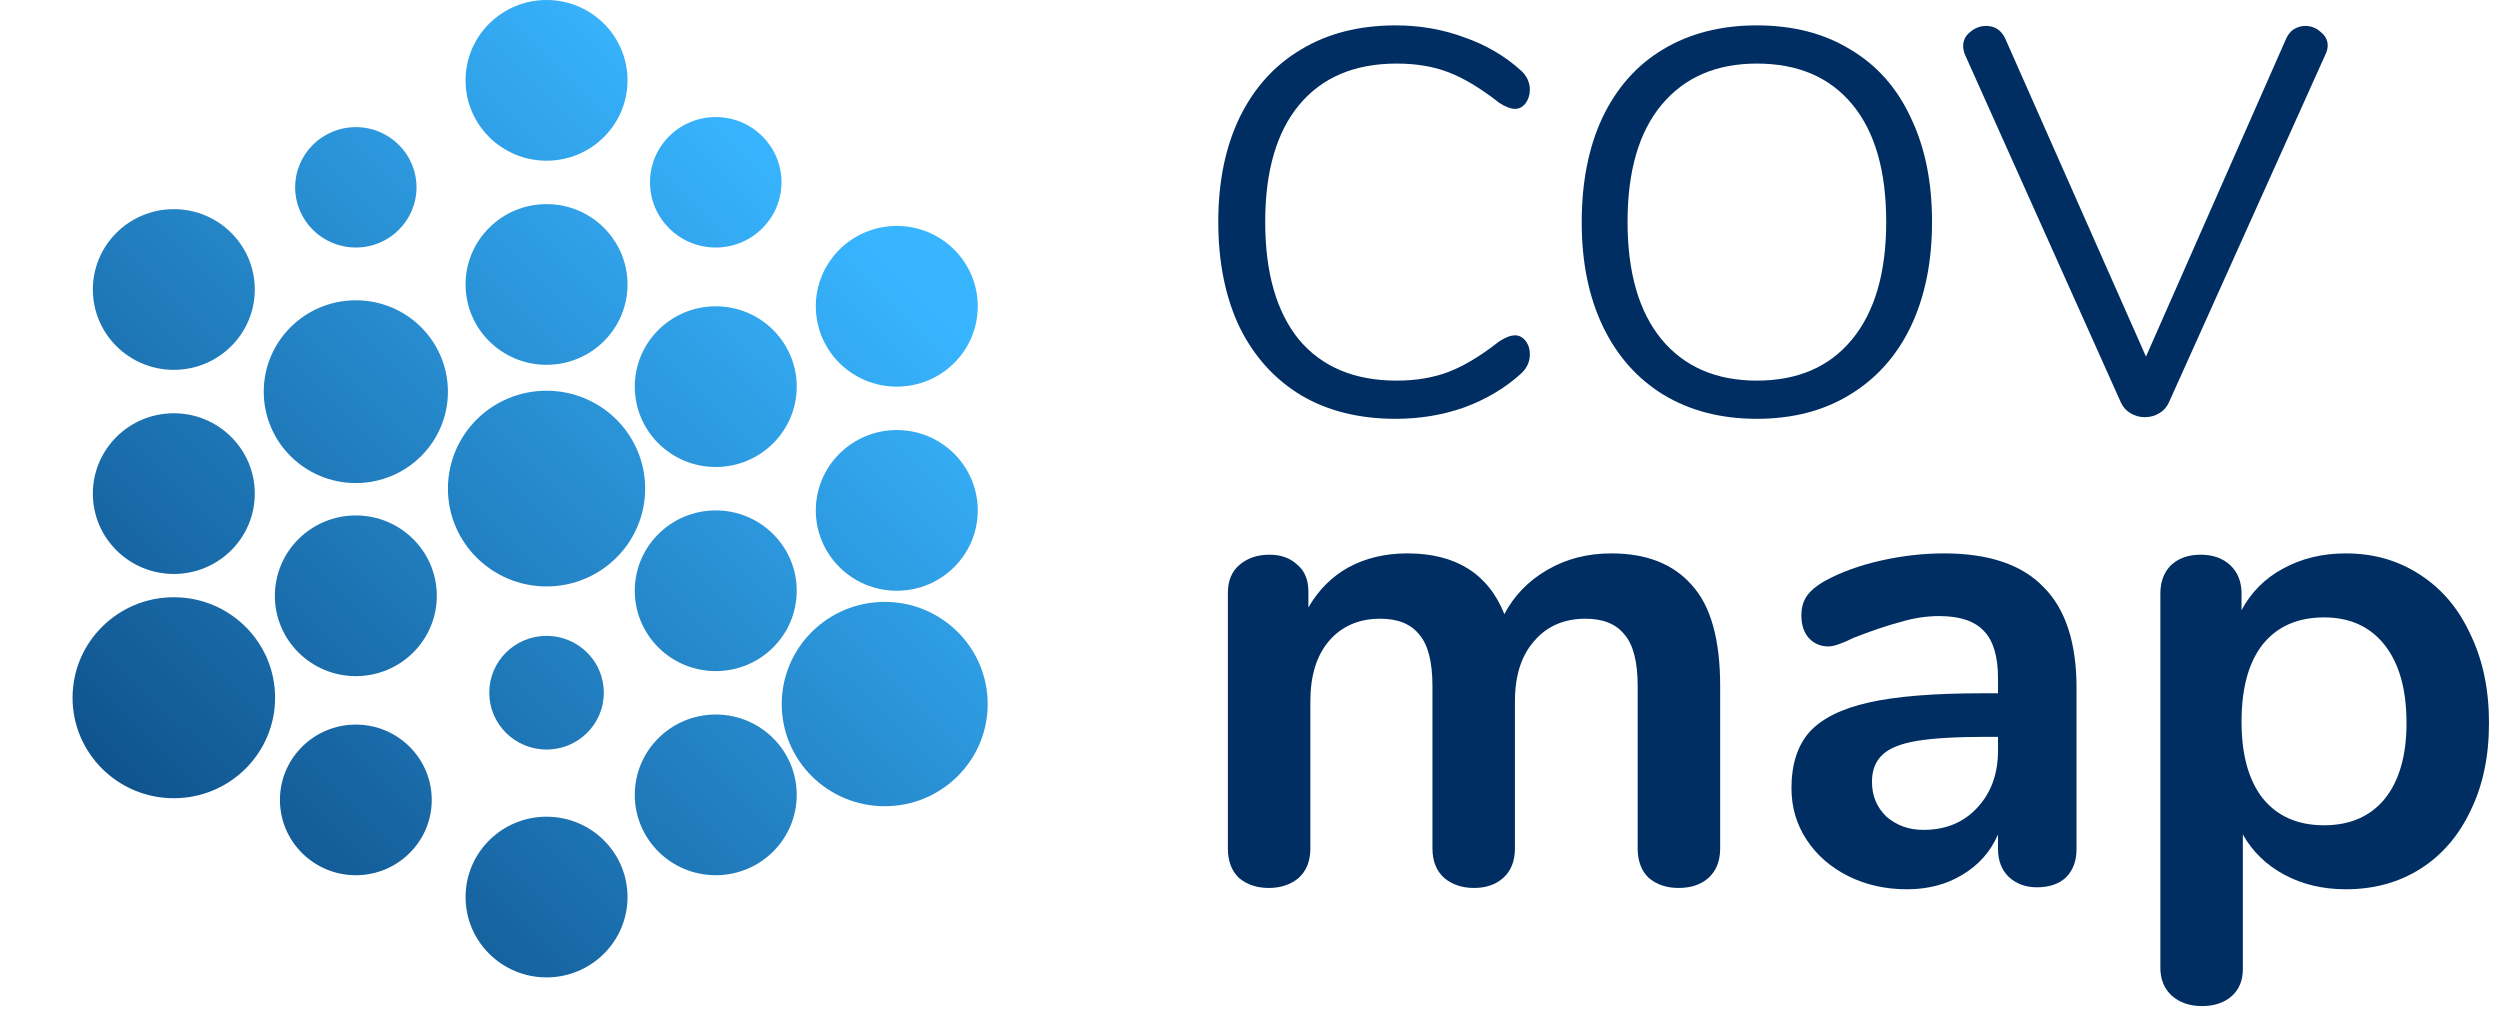 <svg width="197" height="80" viewBox="0 0 197 80" fill="none" xmlns="http://www.w3.org/2000/svg">
<path d="M109.975 33.003C107.108 33.003 104.629 32.387 102.536 31.154C100.443 29.893 98.824 28.101 97.677 25.779C96.559 23.428 96 20.662 96 17.48C96 14.327 96.559 11.589 97.677 9.267C98.824 6.916 100.443 5.125 102.536 3.892C104.629 2.631 107.108 2 109.975 2C111.896 2 113.702 2.315 115.393 2.946C117.113 3.548 118.604 4.422 119.865 5.569C120.324 5.999 120.553 6.501 120.553 7.074C120.553 7.475 120.438 7.834 120.209 8.149C119.98 8.436 119.707 8.579 119.392 8.579C119.048 8.579 118.632 8.421 118.145 8.106C116.683 6.959 115.35 6.157 114.146 5.698C112.971 5.239 111.609 5.01 110.061 5.01C106.736 5.01 104.17 6.099 102.364 8.278C100.587 10.428 99.698 13.495 99.698 17.48C99.698 21.493 100.587 24.589 102.364 26.768C104.17 28.918 106.736 29.993 110.061 29.993C111.58 29.993 112.942 29.764 114.146 29.305C115.35 28.846 116.683 28.044 118.145 26.897C118.632 26.582 119.048 26.424 119.392 26.424C119.707 26.424 119.98 26.567 120.209 26.854C120.438 27.141 120.553 27.499 120.553 27.929C120.553 28.502 120.324 29.004 119.865 29.434C118.604 30.581 117.113 31.469 115.393 32.1C113.702 32.702 111.896 33.003 109.975 33.003Z" fill="#002E62"/>
<path d="M138.442 33.003C135.632 33.003 133.181 32.372 131.089 31.111C129.025 29.85 127.434 28.058 126.316 25.736C125.198 23.414 124.639 20.676 124.639 17.523C124.639 14.341 125.183 11.589 126.273 9.267C127.391 6.916 128.982 5.125 131.046 3.892C133.138 2.631 135.604 2 138.442 2C141.28 2 143.731 2.631 145.795 3.892C147.887 5.125 149.478 6.916 150.568 9.267C151.686 11.589 152.245 14.327 152.245 17.48C152.245 20.633 151.686 23.385 150.568 25.736C149.45 28.058 147.844 29.85 145.752 31.111C143.688 32.372 141.251 33.003 138.442 33.003ZM138.442 29.993C141.652 29.993 144.146 28.918 145.924 26.768C147.73 24.589 148.633 21.493 148.633 17.48C148.633 13.467 147.744 10.385 145.967 8.235C144.189 6.085 141.681 5.01 138.442 5.01C135.231 5.01 132.723 6.099 130.917 8.278C129.139 10.428 128.251 13.495 128.251 17.48C128.251 21.465 129.139 24.546 130.917 26.725C132.723 28.904 135.231 29.993 138.442 29.993Z" fill="#002E62"/>
<path d="M180.154 3.032C180.297 2.717 180.498 2.473 180.756 2.301C181.042 2.129 181.343 2.043 181.659 2.043C182.117 2.043 182.519 2.201 182.863 2.516C183.235 2.803 183.422 3.161 183.422 3.591C183.422 3.82 183.364 4.05 183.25 4.279L170.909 31.713C170.737 32.086 170.479 32.372 170.135 32.573C169.791 32.774 169.418 32.874 169.017 32.874C168.615 32.874 168.243 32.774 167.899 32.573C167.555 32.372 167.297 32.086 167.125 31.713L154.827 4.279C154.741 4.05 154.698 3.835 154.698 3.634C154.698 3.175 154.884 2.803 155.257 2.516C155.629 2.201 156.045 2.043 156.504 2.043C157.192 2.043 157.693 2.373 158.009 3.032L169.103 28.101L180.154 3.032Z" fill="#002E62"/>
<path d="M126.969 43.607C129.742 43.607 131.857 44.439 133.313 46.103C134.804 47.732 135.549 50.384 135.549 54.059V66.851C135.549 67.856 135.237 68.636 134.613 69.191C134.024 69.711 133.244 69.971 132.273 69.971C131.337 69.971 130.557 69.711 129.933 69.191C129.344 68.636 129.049 67.856 129.049 66.851V54.059C129.049 52.152 128.702 50.8 128.009 50.003C127.35 49.171 126.328 48.755 124.941 48.755C123.242 48.755 121.89 49.344 120.885 50.523C119.88 51.667 119.377 53.244 119.377 55.255V66.851C119.377 67.856 119.065 68.636 118.441 69.191C117.852 69.711 117.089 69.971 116.153 69.971C115.217 69.971 114.437 69.711 113.813 69.191C113.189 68.636 112.877 67.856 112.877 66.851V54.059C112.877 52.152 112.53 50.8 111.837 50.003C111.178 49.171 110.156 48.755 108.769 48.755C107.07 48.755 105.718 49.344 104.713 50.523C103.742 51.667 103.257 53.244 103.257 55.255V66.851C103.257 67.856 102.945 68.636 102.321 69.191C101.697 69.711 100.917 69.971 99.981 69.971C99.045 69.971 98.265 69.711 97.641 69.191C97.052 68.636 96.757 67.856 96.757 66.851V46.727C96.757 45.756 97.069 45.011 97.693 44.491C98.317 43.971 99.097 43.711 100.033 43.711C100.934 43.711 101.662 43.971 102.217 44.491C102.806 44.976 103.101 45.687 103.101 46.623V47.871C103.898 46.484 104.956 45.427 106.273 44.699C107.625 43.971 109.168 43.607 110.901 43.607C114.714 43.607 117.262 45.202 118.545 48.391C119.308 46.935 120.434 45.774 121.925 44.907C123.416 44.04 125.097 43.607 126.969 43.607Z" fill="#002E62"/>
<path d="M153.179 43.607C156.715 43.607 159.333 44.491 161.031 46.259C162.765 47.992 163.631 50.644 163.631 54.215V66.903C163.631 67.839 163.354 68.584 162.799 69.139C162.245 69.659 161.482 69.919 160.511 69.919C159.61 69.919 158.865 69.642 158.275 69.087C157.721 68.532 157.443 67.804 157.443 66.903V65.759C156.854 67.111 155.918 68.168 154.635 68.931C153.387 69.694 151.931 70.075 150.267 70.075C148.569 70.075 147.026 69.728 145.639 69.035C144.253 68.342 143.161 67.388 142.363 66.175C141.566 64.962 141.167 63.61 141.167 62.119C141.167 60.247 141.635 58.774 142.571 57.699C143.542 56.624 145.102 55.844 147.251 55.359C149.401 54.874 152.365 54.631 156.143 54.631H157.443V53.435C157.443 51.736 157.079 50.506 156.351 49.743C155.623 48.946 154.445 48.547 152.815 48.547C151.81 48.547 150.787 48.703 149.747 49.015C148.707 49.292 147.477 49.708 146.055 50.263C145.154 50.714 144.495 50.939 144.079 50.939C143.455 50.939 142.935 50.714 142.519 50.263C142.138 49.812 141.947 49.223 141.947 48.495C141.947 47.906 142.086 47.403 142.363 46.987C142.675 46.536 143.178 46.12 143.871 45.739C145.085 45.08 146.523 44.56 148.187 44.179C149.886 43.798 151.55 43.607 153.179 43.607ZM151.567 65.395C153.301 65.395 154.705 64.823 155.779 63.679C156.889 62.5 157.443 60.992 157.443 59.155V58.063H156.507C154.185 58.063 152.382 58.167 151.099 58.375C149.817 58.583 148.898 58.947 148.343 59.467C147.789 59.987 147.511 60.698 147.511 61.599C147.511 62.708 147.893 63.627 148.655 64.355C149.453 65.048 150.423 65.395 151.567 65.395Z" fill="#002E62"/>
<path d="M184.849 43.607C187.033 43.607 188.975 44.162 190.673 45.271C192.407 46.38 193.741 47.958 194.677 50.003C195.648 52.014 196.133 54.336 196.133 56.971C196.133 59.606 195.648 61.911 194.677 63.887C193.741 65.863 192.424 67.388 190.725 68.463C189.027 69.538 187.068 70.075 184.849 70.075C183.047 70.075 181.435 69.694 180.013 68.931C178.592 68.168 177.5 67.111 176.737 65.759V76.367C176.737 77.268 176.443 77.979 175.853 78.499C175.264 79.019 174.484 79.279 173.513 79.279C172.543 79.279 171.745 79.002 171.121 78.447C170.532 77.892 170.237 77.164 170.237 76.263V46.779C170.237 45.843 170.515 45.098 171.069 44.543C171.659 43.988 172.439 43.711 173.409 43.711C174.38 43.711 175.16 43.988 175.749 44.543C176.339 45.098 176.633 45.843 176.633 46.779V48.079C177.396 46.658 178.488 45.566 179.909 44.803C181.365 44.006 183.012 43.607 184.849 43.607ZM183.133 65.031C185.179 65.031 186.773 64.338 187.917 62.951C189.061 61.53 189.633 59.536 189.633 56.971C189.633 54.336 189.061 52.291 187.917 50.835C186.773 49.379 185.179 48.651 183.133 48.651C181.053 48.651 179.441 49.362 178.297 50.783C177.188 52.204 176.633 54.232 176.633 56.867C176.633 59.467 177.188 61.478 178.297 62.899C179.441 64.32 181.053 65.031 183.133 65.031Z" fill="#002E62"/>
<g clip-path="url(#clip0)">
<path d="M43.068 77.019C46.592 77.019 49.449 74.184 49.449 70.687C49.449 67.19 46.592 64.356 43.068 64.356C39.544 64.356 36.687 67.19 36.687 70.687C36.687 74.184 39.544 77.019 43.068 77.019Z" fill="url(#paint0_linear)"/>
<path d="M43.068 59.064C45.561 59.064 47.582 57.058 47.582 54.584C47.582 52.11 45.561 50.105 43.068 50.105C40.575 50.105 38.554 52.11 38.554 54.584C38.554 57.058 40.575 59.064 43.068 59.064Z" fill="url(#paint1_linear)"/>
<path d="M43.068 46.211C47.36 46.211 50.839 42.759 50.839 38.5C50.839 34.241 47.36 30.789 43.068 30.789C38.776 30.789 35.297 34.241 35.297 38.5C35.297 42.759 38.776 46.211 43.068 46.211Z" fill="url(#paint2_linear)"/>
<path d="M43.068 28.747C46.592 28.747 49.449 25.913 49.449 22.416C49.449 18.919 46.592 16.084 43.068 16.084C39.544 16.084 36.687 18.919 36.687 22.416C36.687 25.913 39.544 28.747 43.068 28.747Z" fill="url(#paint3_linear)"/>
<path d="M43.068 12.663C46.592 12.663 49.449 9.828 49.449 6.332C49.449 2.835 46.592 0 43.068 0C39.544 0 36.687 2.835 36.687 6.332C36.687 9.828 39.544 12.663 43.068 12.663Z" fill="url(#paint4_linear)"/>
<path d="M28.04 68.967C31.343 68.967 34.021 66.31 34.021 63.033C34.021 59.755 31.343 57.098 28.04 57.098C24.737 57.098 22.059 59.755 22.059 63.033C22.059 66.31 24.737 68.967 28.04 68.967Z" fill="url(#paint5_linear)"/>
<path d="M28.04 53.28C31.564 53.28 34.421 50.445 34.421 46.949C34.421 43.452 31.564 40.617 28.04 40.617C24.516 40.617 21.659 43.452 21.659 46.949C21.659 50.445 24.516 53.28 28.04 53.28Z" fill="url(#paint6_linear)"/>
<path d="M28.04 38.065C32.048 38.065 35.297 34.841 35.297 30.864C35.297 26.887 32.048 23.663 28.04 23.663C24.032 23.663 20.783 26.887 20.783 30.864C20.783 34.841 24.032 38.065 28.04 38.065Z" fill="url(#paint7_linear)"/>
<path d="M28.04 19.505C30.68 19.505 32.821 17.381 32.821 14.761C32.821 12.141 30.68 10.017 28.04 10.017C25.399 10.017 23.259 12.141 23.259 14.761C23.259 17.381 25.399 19.505 28.04 19.505Z" fill="url(#paint8_linear)"/>
<path d="M13.697 62.9C18.105 62.9 21.678 59.355 21.678 54.981C21.678 50.607 18.105 47.062 13.697 47.062C9.29 47.062 5.717 50.607 5.717 54.981C5.717 59.355 9.29 62.9 13.697 62.9Z" fill="url(#paint9_linear)"/>
<path d="M13.697 45.228C17.221 45.228 20.078 42.394 20.078 38.897C20.078 35.4 17.221 32.565 13.697 32.565C10.173 32.565 7.317 35.4 7.317 38.897C7.317 42.394 10.173 45.228 13.697 45.228Z" fill="url(#paint10_linear)"/>
<path d="M13.697 29.144C17.221 29.144 20.078 26.31 20.078 22.813C20.078 19.316 17.221 16.481 13.697 16.481C10.173 16.481 7.317 19.316 7.317 22.813C7.317 26.31 10.173 29.144 13.697 29.144Z" fill="url(#paint11_linear)"/>
<path d="M56.401 68.967C59.925 68.967 62.782 66.133 62.782 62.636C62.782 59.139 59.925 56.304 56.401 56.304C52.877 56.304 50.02 59.139 50.02 62.636C50.02 66.133 52.877 68.967 56.401 68.967Z" fill="url(#paint12_linear)"/>
<path d="M56.401 52.883C59.925 52.883 62.782 50.048 62.782 46.551C62.782 43.055 59.925 40.22 56.401 40.22C52.877 40.22 50.02 43.055 50.02 46.551C50.02 50.048 52.877 52.883 56.401 52.883Z" fill="url(#paint13_linear)"/>
<path d="M56.401 36.799C59.925 36.799 62.782 33.964 62.782 30.467C62.782 26.971 59.925 24.136 56.401 24.136C52.877 24.136 50.02 26.971 50.02 30.467C50.02 33.964 52.877 36.799 56.401 36.799Z" fill="url(#paint14_linear)"/>
<path d="M69.716 63.531C74.197 63.531 77.83 59.926 77.83 55.48C77.83 51.033 74.197 47.428 69.716 47.428C65.235 47.428 61.602 51.033 61.602 55.48C61.602 59.926 65.235 63.531 69.716 63.531Z" fill="url(#paint15_linear)"/>
<path d="M70.667 46.551C74.191 46.551 77.048 43.717 77.048 40.22C77.048 36.723 74.191 33.888 70.667 33.888C67.143 33.888 64.286 36.723 64.286 40.22C64.286 43.717 67.143 46.551 70.667 46.551Z" fill="url(#paint16_linear)"/>
<path d="M70.667 30.467C74.191 30.467 77.048 27.633 77.048 24.136C77.048 20.639 74.191 17.804 70.667 17.804C67.143 17.804 64.286 20.639 64.286 24.136C64.286 27.633 67.143 30.467 70.667 30.467Z" fill="url(#paint17_linear)"/>
<path d="M56.401 19.505C59.262 19.505 61.582 17.203 61.582 14.364C61.582 11.525 59.262 9.223 56.401 9.223C53.54 9.223 51.22 11.525 51.22 14.364C51.22 17.203 53.54 19.505 56.401 19.505Z" fill="url(#paint18_linear)"/>
</g>
<defs>
<linearGradient id="paint0_linear" x1="10.974" y1="102.515" x2="81.356" y2="31.586" gradientUnits="userSpaceOnUse">
<stop stop-color="#002E62"/>
<stop offset="1" stop-color="#38B5FF"/>
</linearGradient>
<linearGradient id="paint1_linear" x1="2.879" y1="94.483" x2="73.261" y2="23.554" gradientUnits="userSpaceOnUse">
<stop stop-color="#002E62"/>
<stop offset="1" stop-color="#38B5FF"/>
</linearGradient>
<linearGradient id="paint2_linear" x1="-5.235" y1="86.431" x2="65.147" y2="15.502" gradientUnits="userSpaceOnUse">
<stop stop-color="#002E62"/>
<stop offset="1" stop-color="#38B5FF"/>
</linearGradient>
<linearGradient id="paint3_linear" x1="-13.33" y1="78.399" x2="57.053" y2="7.47" gradientUnits="userSpaceOnUse">
<stop stop-color="#002E62"/>
<stop offset="1" stop-color="#38B5FF"/>
</linearGradient>
<linearGradient id="paint4_linear" x1="-21.444" y1="70.347" x2="48.938" y2="-0.582" gradientUnits="userSpaceOnUse">
<stop stop-color="#002E62"/>
<stop offset="1" stop-color="#38B5FF"/>
</linearGradient>
<linearGradient id="paint5_linear" x1="-0.397" y1="91.251" x2="70.004" y2="20.303" gradientUnits="userSpaceOnUse">
<stop stop-color="#002E62"/>
<stop offset="1" stop-color="#38B5FF"/>
</linearGradient>
<linearGradient id="paint6_linear" x1="-8.492" y1="83.199" x2="61.89" y2="12.27" gradientUnits="userSpaceOnUse">
<stop stop-color="#002E62"/>
<stop offset="1" stop-color="#38B5FF"/>
</linearGradient>
<linearGradient id="paint7_linear" x1="-16.606" y1="75.148" x2="53.776" y2="4.219" gradientUnits="userSpaceOnUse">
<stop stop-color="#002E62"/>
<stop offset="1" stop-color="#38B5FF"/>
</linearGradient>
<linearGradient id="paint8_linear" x1="-24.701" y1="67.115" x2="45.681" y2="-3.814" gradientUnits="userSpaceOnUse">
<stop stop-color="#002E62"/>
<stop offset="1" stop-color="#38B5FF"/>
</linearGradient>
<linearGradient id="paint9_linear" x1="-11.616" y1="80.1" x2="58.767" y2="9.171" gradientUnits="userSpaceOnUse">
<stop stop-color="#002E62"/>
<stop offset="1" stop-color="#38B5FF"/>
</linearGradient>
<linearGradient id="paint10_linear" x1="-19.73" y1="72.048" x2="50.653" y2="1.119" gradientUnits="userSpaceOnUse">
<stop stop-color="#002E62"/>
<stop offset="1" stop-color="#38B5FF"/>
</linearGradient>
<linearGradient id="paint11_linear" x1="-27.825" y1="64.016" x2="42.558" y2="-6.914" gradientUnits="userSpaceOnUse">
<stop stop-color="#002E62"/>
<stop offset="1" stop-color="#38B5FF"/>
</linearGradient>
<linearGradient id="paint12_linear" x1="13.583" y1="105.105" x2="83.966" y2="34.176" gradientUnits="userSpaceOnUse">
<stop stop-color="#002E62"/>
<stop offset="1" stop-color="#38B5FF"/>
</linearGradient>
<linearGradient id="paint13_linear" x1="5.488" y1="97.072" x2="75.871" y2="26.143" gradientUnits="userSpaceOnUse">
<stop stop-color="#002E62"/>
<stop offset="1" stop-color="#38B5FF"/>
</linearGradient>
<linearGradient id="paint14_linear" x1="-2.626" y1="89.021" x2="67.757" y2="18.092" gradientUnits="userSpaceOnUse">
<stop stop-color="#002E62"/>
<stop offset="1" stop-color="#38B5FF"/>
</linearGradient>
<linearGradient id="paint15_linear" x1="16.575" y1="108.212" x2="86.957" y2="37.264" gradientUnits="userSpaceOnUse">
<stop stop-color="#002E62"/>
<stop offset="1" stop-color="#38B5FF"/>
</linearGradient>
<linearGradient id="paint16_linear" x1="9.431" y1="100.985" x2="79.814" y2="30.055" gradientUnits="userSpaceOnUse">
<stop stop-color="#002E62"/>
<stop offset="1" stop-color="#38B5FF"/>
</linearGradient>
<linearGradient id="paint17_linear" x1="1.317" y1="92.933" x2="71.7" y2="22.004" gradientUnits="userSpaceOnUse">
<stop stop-color="#002E62"/>
<stop offset="1" stop-color="#38B5FF"/>
</linearGradient>
<linearGradient id="paint18_linear" x1="-10.74" y1="80.988" x2="59.662" y2="10.059" gradientUnits="userSpaceOnUse">
<stop stop-color="#002E62"/>
<stop offset="1" stop-color="#38B5FF"/>
</linearGradient>
<clipPath id="clip0">
<rect width="85" height="77" fill="white"/>
</clipPath>
</defs>
</svg>
